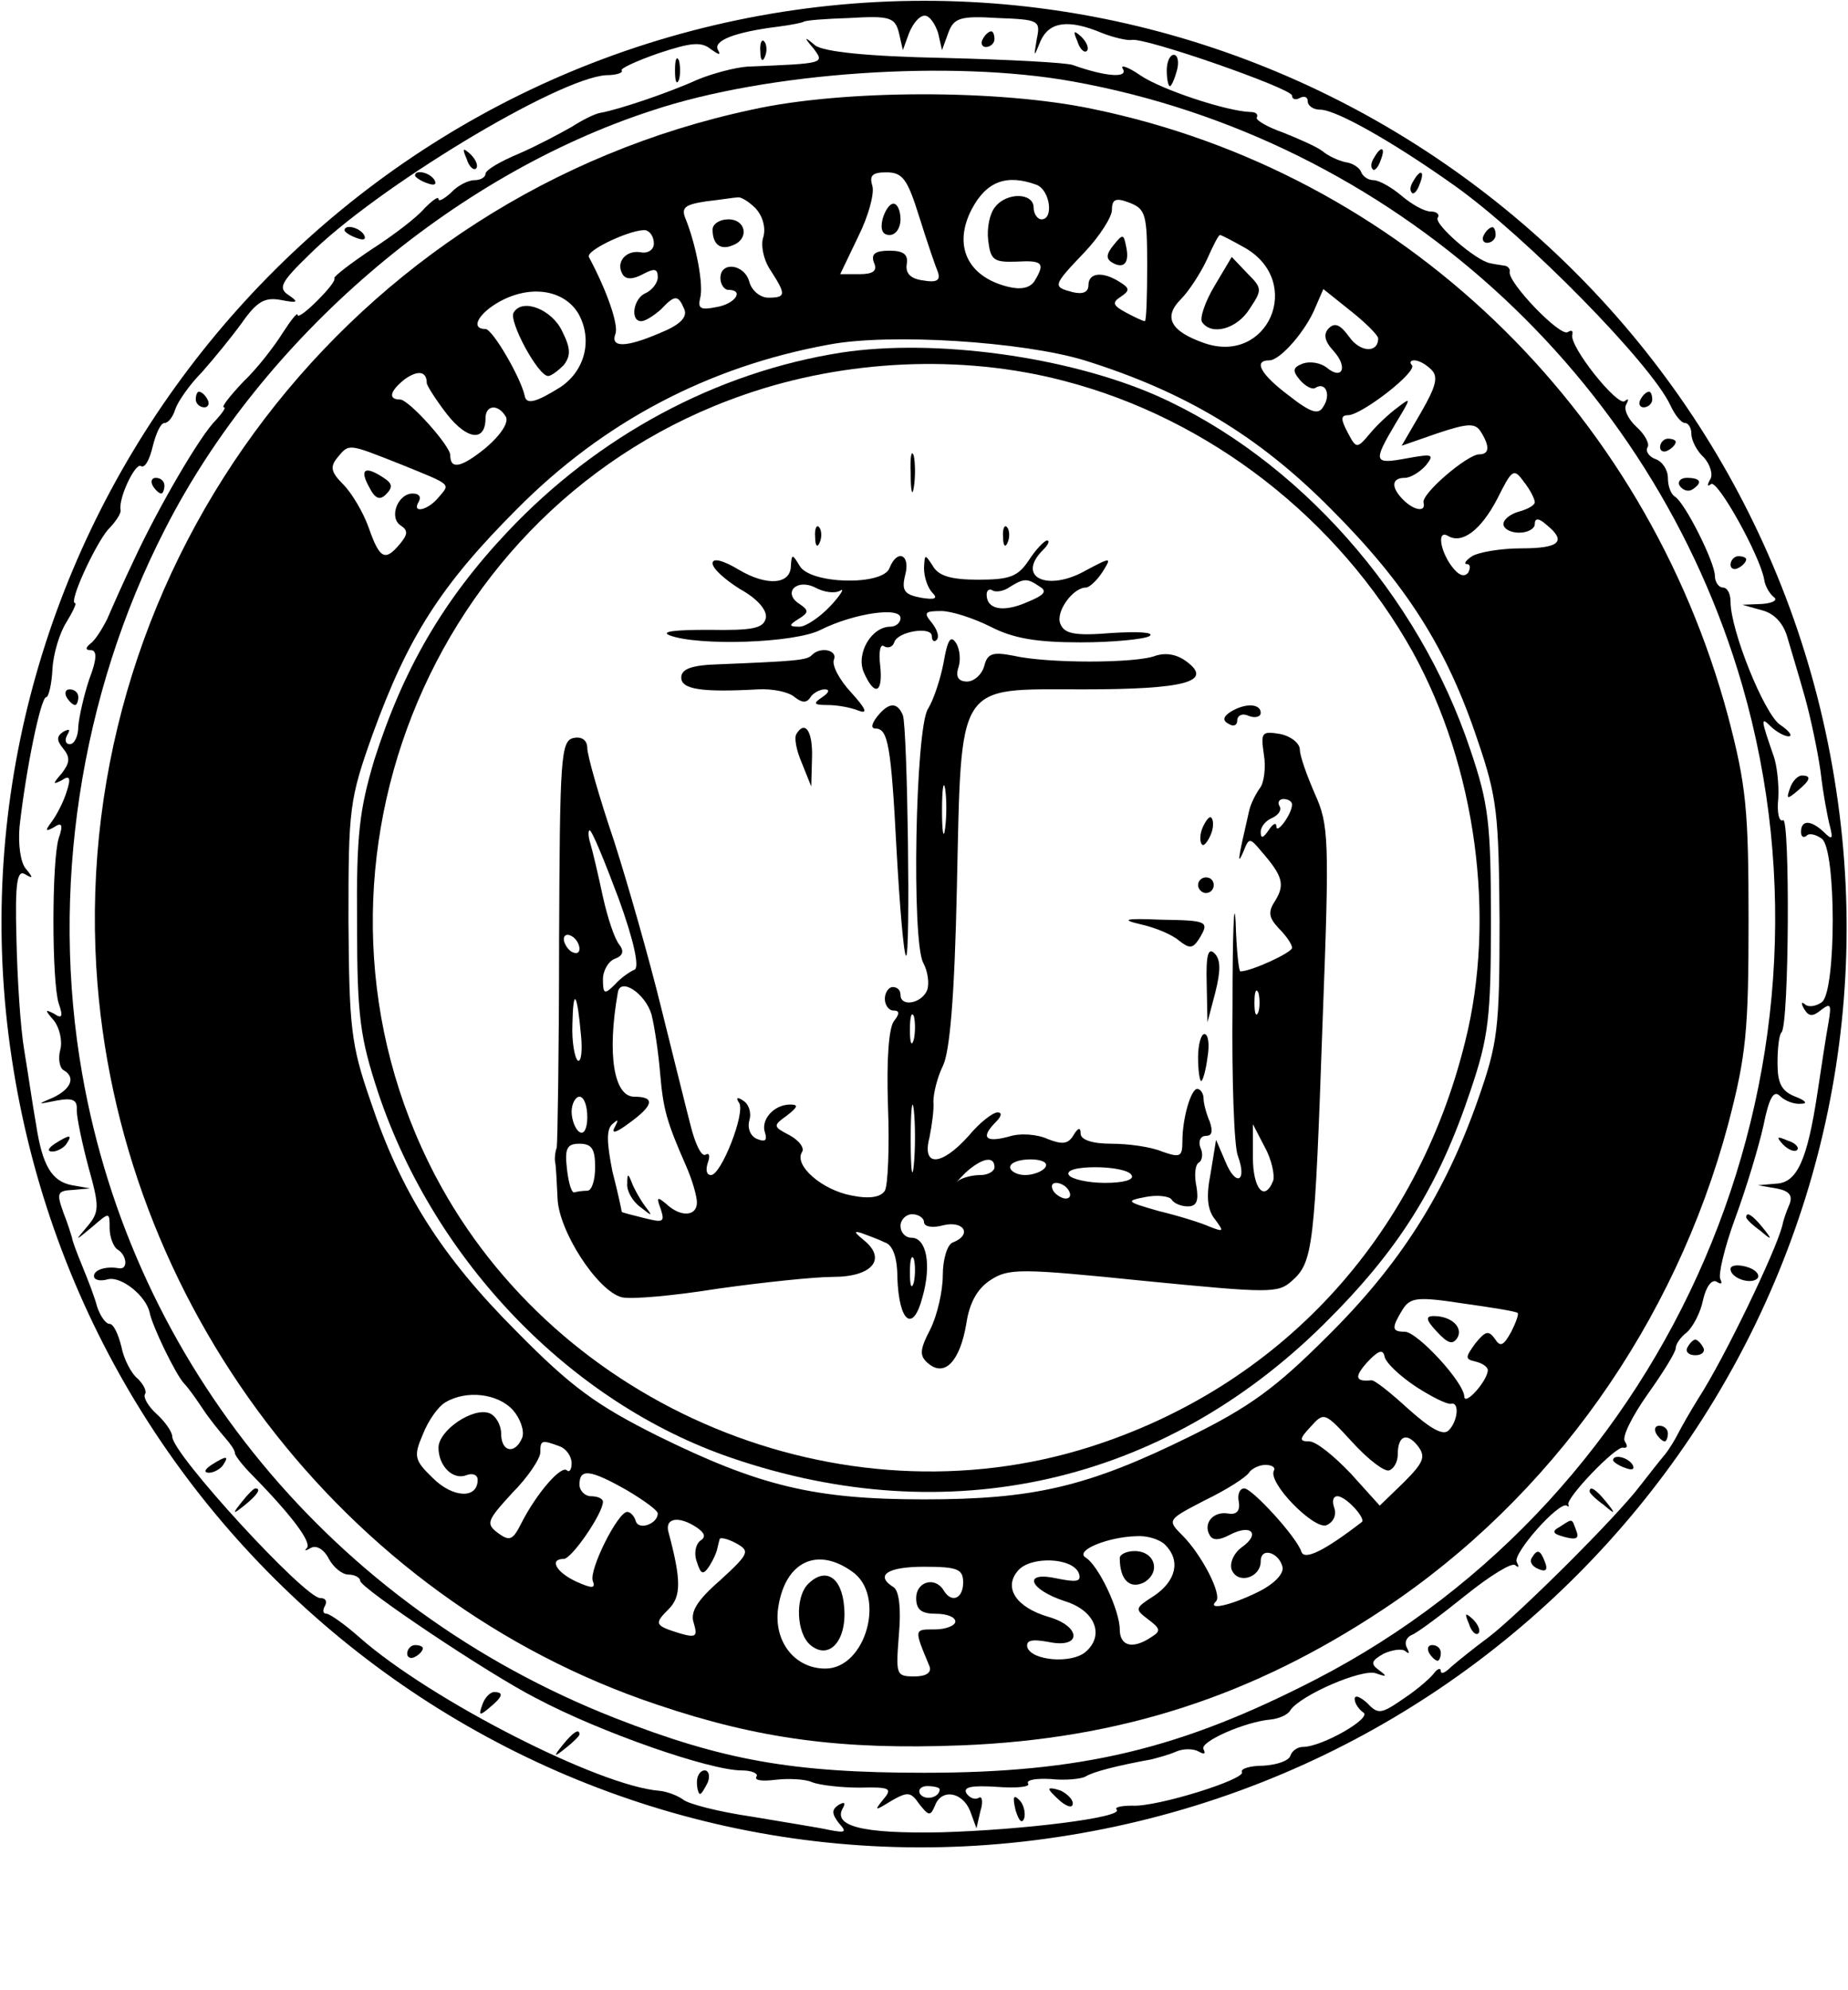 <?xml version="1.0" standalone="no"?>
<!DOCTYPE svg PUBLIC "-//W3C//DTD SVG 20010904//EN"
 "http://www.w3.org/TR/2001/REC-SVG-20010904/DTD/svg10.dtd">
<svg version="1.0" xmlns="http://www.w3.org/2000/svg"
 width="236pt" height="254pt" viewBox="0 0 236 254"
 preserveAspectRatio="xMidYMid meet">

<g transform="translate(0,254) scale(0.1,-0.1)"
fill="#000000" stroke="none">
<path d="M1000 2525 c-638 -100 -1081 -701 -985 -1336 97 -645 696 -1091 1336
-994 645 97 1091 696 994 1336 -97 647 -702 1094 -1345 994z m148 -27 l5 -22
8 22 c5 12 13 22 20 22 6 0 13 -10 17 -22 l5 -22 8 22 c7 19 15 22 63 19 53
-2 55 -3 50 -27 -4 -24 -4 -24 5 -2 11 24 35 28 78 10 15 -6 33 -10 38 -9 16
4 205 -62 205 -71 0 -5 5 -6 10 -3 6 3 10 1 10 -4 0 -6 7 -11 16 -11 20 0 93
-41 173 -98 91 -65 249 -226 274 -279 6 -13 14 -23 19 -23 4 0 8 -6 8 -14 0
-8 7 -22 16 -30 8 -9 12 -22 8 -28 -4 -7 -4 -10 1 -6 8 7 63 -92 68 -122 1 -8
7 -18 12 -22 6 -4 -1 -8 -15 -9 l-25 -1 25 -7 c16 -4 28 -17 33 -36 5 -17 15
-50 22 -75 7 -25 16 -67 20 -95 3 -27 9 -59 12 -70 4 -16 3 -18 -8 -7 -16 15
-29 16 -29 0 0 -6 3 -8 7 -5 3 4 12 2 20 -4 18 -16 18 -192 0 -208 -8 -6 -18
-7 -22 -3 -5 4 -5 1 -1 -6 6 -10 11 -10 22 -1 12 9 13 7 9 -17 -3 -16 -9 -56
-14 -89 -13 -86 -26 -115 -53 -116 l-23 -2 23 -4 c17 -3 22 -9 17 -21 -4 -9
-8 -21 -9 -27 -9 -34 -74 -169 -107 -220 -10 -16 -22 -37 -26 -45 -4 -8 -12
-21 -17 -27 -6 -7 -20 -25 -31 -39 -30 -40 -156 -165 -194 -194 -19 -14 -40
-31 -48 -38 -7 -7 -13 -10 -13 -5 0 4 -4 3 -8 -2 -4 -6 -21 -21 -39 -33 -29
-20 -33 -21 -47 -6 -9 8 -16 11 -16 5 0 -5 5 -13 11 -17 12 -7 -53 -44 -77
-44 -7 0 -14 -5 -16 -11 -2 -7 -18 -12 -35 -13 -17 0 -29 -4 -27 -8 6 -9 -109
-45 -140 -43 -14 0 -23 -2 -20 -5 10 -10 -120 -26 -224 -29 -102 -2 -140 8
-125 32 3 6 1 7 -6 3 -9 -6 -9 -11 0 -23 11 -12 9 -13 -12 -9 -13 3 -58 10
-99 17 -41 6 -81 16 -88 22 -7 5 -20 10 -30 11 -77 6 -292 116 -382 195 -19
17 -39 31 -43 31 -5 0 -5 5 -2 10 3 6 1 10 -6 10 -20 0 -189 184 -189 206 0 6
-9 19 -20 29 -11 10 -17 21 -15 25 3 4 -2 13 -9 20 -8 6 -18 25 -21 41 -4 16
-10 29 -15 29 -5 0 -12 10 -16 22 -3 12 -12 35 -19 52 -7 17 -13 33 -13 36 -1
3 -5 17 -11 32 -9 25 -8 28 12 29 l22 2 -23 4 c-26 5 -38 25 -46 78 -4 22 -10
64 -15 94 -5 29 -9 94 -10 143 -2 72 1 88 11 82 10 -6 11 -5 1 7 -7 8 -10 32
-8 54 8 72 27 165 34 165 3 0 7 16 8 36 1 19 9 46 18 60 8 13 13 24 11 24 -9
0 25 74 42 94 10 10 17 21 16 25 -3 15 19 61 26 56 5 -3 11 8 15 25 4 16 10
30 15 30 5 0 11 8 14 18 3 9 18 31 34 47 15 17 38 45 51 63 19 27 29 33 50 29
21 -4 23 -3 10 6 -14 9 -11 16 25 51 86 86 318 226 380 230 13 0 22 3 20 6 -3
2 18 12 47 22 42 14 55 15 67 5 10 -7 13 -8 9 -1 -7 12 21 23 77 30 16 2 30 5
32 6 1 2 28 4 59 5 51 3 58 1 63 -19z"/>
<path d="M1255 2490 c-3 -5 -1 -10 4 -10 6 0 11 5 11 10 0 6 -2 10 -4 10 -3 0
-8 -4 -11 -10z"/>
<path d="M1376 2487 c3 -10 9 -15 12 -12 3 3 0 11 -7 18 -10 9 -11 8 -5 -6z"/>
<path d="M971 2474 c0 -11 3 -14 6 -6 3 7 2 16 -1 19 -3 4 -6 -2 -5 -13z"/>
<path d="M1039 2478 c14 -19 15 -19 -84 -23 -16 -1 -46 -9 -65 -17 -35 -16
-100 -38 -123 -42 -7 -1 -23 -9 -37 -18 -14 -8 -44 -24 -67 -34 -24 -10 -43
-21 -43 -26 0 -4 -6 -8 -14 -8 -8 0 -22 -7 -30 -16 -9 -8 -16 -12 -16 -8 0 4
-8 -2 -18 -12 -9 -11 -39 -34 -67 -52 -27 -18 -49 -35 -48 -37 2 -3 -9 -16
-22 -29 -14 -14 -25 -22 -25 -18 0 4 -8 -6 -19 -23 -10 -16 -32 -45 -50 -62
-17 -18 -29 -33 -25 -33 3 0 -2 -7 -10 -16 -20 -19 -75 -114 -105 -179 -13
-27 -28 -61 -34 -75 -7 -14 -16 -28 -22 -32 -6 -5 -6 -8 1 -8 8 0 8 -11 -2
-37 -7 -21 -13 -48 -14 -60 0 -13 -5 -23 -11 -23 -5 0 -7 5 -3 12 4 7 3 8 -5
4 -9 -6 -9 -11 0 -22 9 -11 8 -18 -2 -31 -12 -14 -12 -15 0 -9 10 7 12 3 6
-15 -4 -13 -13 -30 -19 -38 -9 -12 -8 -13 3 -7 10 7 12 3 6 -14 -9 -29 -9
-183 0 -211 6 -17 4 -20 -6 -13 -12 6 -12 5 0 -9 7 -9 11 -26 8 -37 -3 -11 -1
-23 4 -26 16 -9 10 -24 -13 -35 -21 -9 -21 -9 4 -4 21 4 27 1 26 -12 0 -10 7
-43 15 -73 14 -50 14 -57 -1 -75 -17 -20 -17 -20 6 -1 22 19 22 19 22 -2 0
-11 5 -24 10 -27 12 -7 14 -26 2 -24 -17 3 -32 -2 -32 -10 0 -5 8 -7 18 -4 17
4 48 -21 53 -42 3 -17 33 -79 44 -91 6 -6 17 -22 25 -34 8 -12 21 -28 28 -36
6 -7 12 -15 12 -19 0 -3 10 -16 23 -29 51 -52 75 -85 69 -92 -4 -4 -2 -4 5 0
7 4 17 -2 23 -14 6 -11 17 -20 25 -20 8 0 15 -4 15 -8 0 -9 164 -119 225 -150
83 -44 222 -92 262 -92 13 0 22 -4 19 -8 -3 -5 8 -6 24 -4 17 2 38 1 47 -3 10
-4 38 -7 61 -7 39 1 42 -1 30 -15 -12 -15 -11 -15 10 -2 21 12 25 12 36 -4 12
-15 14 -16 20 -2 8 22 35 18 45 -7 l8 -22 5 22 c4 12 2 20 -2 17 -5 -3 -12 0
-16 6 -4 8 7 10 39 8 25 -2 43 0 40 4 -3 5 10 7 29 6 18 -2 38 0 44 3 9 6 40
14 84 22 8 2 23 6 32 10 9 4 22 4 29 0 7 -4 9 -3 6 3 -6 9 52 35 86 38 10 1
22 6 25 12 13 19 91 53 109 47 14 -5 15 -4 4 4 -11 8 -10 12 6 21 11 5 24 7
28 3 5 -4 5 -2 2 4 -4 7 -1 14 6 17 6 2 37 25 68 50 31 25 60 43 64 39 5 -4 5
-2 2 4 -6 10 54 78 64 72 2 -2 3 -1 2 1 -5 7 61 76 70 73 5 -1 6 2 2 8 -4 6
10 33 29 60 20 28 36 54 36 59 0 5 6 14 14 20 8 7 18 26 21 42 4 17 11 26 17
23 6 -4 8 -3 5 3 -3 5 5 40 19 78 14 38 30 91 36 118 7 35 13 46 21 38 6 -6
18 -11 27 -10 9 0 6 4 -7 9 -18 7 -23 17 -23 43 0 19 2 36 5 39 10 9 11 277 2
271 -5 -3 -8 10 -6 28 1 19 -2 43 -6 54 -16 46 -17 51 -4 38 7 -7 18 -13 23
-13 6 0 1 7 -11 15 -20 14 -63 120 -63 157 0 10 -4 18 -10 18 -5 0 -10 7 -10
15 0 17 -38 93 -51 101 -5 3 -9 13 -9 24 0 10 -7 21 -16 24 -8 3 -13 10 -10
15 3 4 -3 16 -14 26 -11 10 -17 23 -13 29 3 6 3 8 -2 4 -9 -8 -72 71 -67 85 1
5 -1 6 -6 3 -10 -6 -77 64 -74 77 1 4 -3 8 -8 8 -6 1 -13 2 -17 3 -18 3 -72
50 -67 58 3 4 -1 8 -9 8 -8 0 -24 9 -37 20 -13 11 -29 20 -36 20 -7 0 -14 5
-16 11 -2 5 -11 11 -20 12 -9 2 -22 8 -29 14 -8 6 -31 16 -51 24 -20 7 -35 16
-33 19 2 4 -1 7 -8 7 -31 1 -115 29 -141 47 -16 11 -26 14 -22 8 7 -12 -22
-10 -64 5 -8 3 -82 7 -164 9 -100 2 -154 8 -165 16 -14 12 -15 11 -2 -4z m331
-42 c406 -73 740 -374 855 -771 143 -495 -89 -1034 -545 -1269 -173 -89 -299
-119 -500 -119 -168 0 -257 16 -395 70 -359 141 -615 451 -680 822 -41 233 -3
484 106 696 124 243 366 451 622 534 147 49 382 65 537 37z m-170 -2180 c0
-11 -19 -15 -25 -6 -3 5 1 10 9 10 9 0 16 -2 16 -4z"/>
<path d="M960 2400 c-511 -109 -868 -577 -837 -1095 26 -428 315 -807 716
-941 130 -44 236 -58 389 -52 203 8 372 63 539 174 214 142 372 365 440 619
23 88 26 119 26 260 0 142 -3 172 -26 260 -106 395 -419 695 -812 776 -119 25
-318 25 -435 -1z m214 -137 c10 -32 21 -64 24 -71 3 -10 -2 -13 -19 -10 -16 2
-23 9 -21 21 2 12 -4 17 -22 17 -18 0 -24 -4 -20 -15 5 -11 -1 -15 -19 -15
l-24 0 23 48 c13 26 21 55 18 65 -4 13 0 17 18 17 21 0 27 -9 42 -57z m150 41
c17 -7 22 -44 6 -44 -5 0 -10 7 -10 15 0 19 -34 20 -49 1 -7 -8 -11 -27 -9
-43 3 -25 7 -28 36 -27 34 2 37 -2 23 -25 -6 -9 -18 -11 -34 -7 -52 13 -70 53
-46 99 19 36 45 45 83 31z m-359 -30 c9 -10 13 -24 10 -36 -4 -10 0 -30 9 -43
20 -31 20 -35 -3 -35 -10 0 -21 9 -24 20 -6 23 -37 27 -37 5 0 -8 5 -15 10
-15 21 0 9 -18 -15 -22 -20 -4 -24 -2 -21 11 5 16 -5 69 -19 103 -5 13 0 17
27 21 18 2 36 5 40 5 4 1 14 -5 23 -14z m500 -73 c0 -39 -1 -71 -3 -71 -2 0
-13 5 -24 11 -17 9 -18 13 -7 20 12 8 12 11 -1 19 -22 14 -40 12 -40 -4 0 -9
-7 -12 -20 -9 -26 7 -26 8 15 51 19 20 35 45 35 54 0 14 5 16 23 9 20 -8 22
-15 22 -80z m-630 28 c0 -8 -8 -13 -17 -11 -19 3 -32 -13 -23 -28 4 -7 13 -7
26 0 15 8 19 7 19 -4 0 -7 -7 -16 -15 -20 -16 -6 -21 -36 -6 -36 5 0 16 7 25
15 18 19 22 19 30 0 4 -10 -6 -20 -31 -30 -44 -19 -64 -19 -57 -1 4 11 -10 53
-34 98 -4 9 58 37 73 34 6 -2 10 -9 10 -17z m756 -6 c74 -44 28 -149 -53 -121
-43 15 -53 33 -30 56 10 10 25 33 33 50 8 18 15 32 17 32 2 0 17 -8 33 -17z
m-852 -84 c18 -33 8 -72 -23 -93 -32 -20 -44 -23 -46 -11 -5 23 -41 85 -50 85
-20 0 -9 20 18 35 40 22 83 15 101 -16z m1021 -31 c0 -19 -23 -18 -37 2 -11
15 -18 19 -26 11 -7 -7 -6 -16 6 -29 19 -21 11 -38 -9 -21 -8 6 -21 8 -30 5
-13 -5 -14 -9 -4 -21 7 -8 16 -13 20 -10 13 8 20 -9 10 -24 -6 -11 -16 -8 -44
14 -36 27 -46 45 -25 45 14 0 47 38 59 68 l10 23 35 -28 c19 -15 35 -31 35
-35z m-375 -28 c128 -40 222 -96 315 -190 96 -96 148 -178 187 -295 25 -73 27
-94 28 -230 0 -139 -2 -156 -28 -230 -42 -119 -99 -209 -192 -301 -66 -66 -99
-90 -176 -128 -130 -64 -199 -80 -339 -80 -140 0 -210 17 -340 81 -78 39 -110
62 -180 133 -96 96 -148 178 -187 295 -25 72 -27 94 -28 230 0 143 1 154 31
238 45 124 87 190 184 287 111 112 245 182 398 210 78 15 248 4 327 -20z m443
-12 c9 -9 6 -21 -13 -54 l-25 -43 46 16 c39 13 48 13 55 2 12 -19 11 -29 -2
-29 -15 0 -75 -51 -71 -62 3 -12 -12 -10 -26 4 -16 16 -15 28 2 28 7 0 19 7
27 16 11 14 9 15 -24 9 -43 -8 -44 -5 -15 44 20 33 21 35 3 21 -11 -8 -27 -23
-36 -34 -16 -19 -17 -19 -28 2 -9 17 -9 22 1 22 18 1 89 56 81 64 -3 3 -2 6 3
6 6 0 15 -5 22 -12z m-1283 -17 c0 -3 12 -22 26 -40 26 -33 49 -35 49 -5 0 17
16 19 26 2 4 -7 -6 -23 -26 -40 -31 -25 -45 -28 -45 -9 0 12 -53 71 -64 71
-16 0 -13 11 6 26 17 12 28 10 28 -5z m-35 -103 c69 -28 65 -25 50 -43 -14
-17 -35 -21 -25 -5 3 6 0 10 -8 10 -19 0 -31 -31 -15 -41 9 -6 9 -11 -1 -23
-19 -23 -26 -20 -40 20 -7 20 -22 45 -33 56 -15 15 -17 22 -7 34 15 18 13 18
79 -8z m1450 -49 c0 -4 -9 -9 -20 -12 -11 -3 -20 -10 -20 -16 0 -6 9 -11 20
-11 11 0 20 5 20 11 0 8 5 8 15 -1 26 -21 17 -30 -32 -30 -27 0 -55 -5 -63
-10 -8 -5 -11 -10 -7 -10 5 0 5 -5 2 -11 -5 -6 -12 -4 -21 8 -15 20 -19 47 -5
39 18 -11 42 7 63 47 19 38 21 40 34 22 8 -10 14 -22 14 -26z m-22 -1035 c2
-1 -2 -12 -8 -24 -10 -18 -14 -20 -21 -9 -8 11 -12 10 -25 -6 -13 -18 -13 -20
0 -23 9 -2 16 -7 16 -11 0 -13 -29 -46 -30 -34 0 18 -60 83 -76 83 -17 0 -17
5 -3 28 10 16 19 17 78 8 36 -5 67 -10 69 -12z m-130 -94 c20 -13 40 -23 45
-22 11 3 9 -22 -3 -34 -7 -7 -23 2 -51 27 -23 21 -44 38 -48 37 -20 -2 -22 4
-5 23 14 15 20 17 22 8 1 -8 19 -25 40 -39z m-1153 -30 c9 -10 15 -26 12 -35
-9 -22 -27 -19 -27 5 0 11 -7 23 -15 26 -21 8 -65 -22 -65 -44 0 -24 19 -42
36 -35 8 3 14 0 14 -6 0 -25 -32 -23 -57 2 -24 23 -25 28 -13 56 7 18 20 36
29 41 27 16 67 11 86 -10z m1119 -77 c6 2 11 11 11 20 0 24 11 29 25 12 11
-14 9 -21 -17 -47 l-31 -30 -37 41 c-21 22 -44 41 -53 41 -13 0 -13 3 2 19 17
19 18 18 53 -20 20 -22 41 -38 47 -36z m-1060 31 c9 -3 16 -13 16 -22 0 -8 -3
-12 -6 -9 -7 7 -38 -28 -58 -67 -11 -22 -15 -24 -30 -13 -16 12 -14 16 18 51
20 20 36 44 36 52 0 16 2 16 24 8z m913 -31 c-9 -15 51 -76 67 -70 9 4 13 13
10 22 -3 8 -2 15 4 15 11 0 37 -29 31 -33 -48 -37 -73 -49 -77 -38 -6 19 -63
81 -73 81 -6 0 -9 -8 -7 -17 2 -12 -3 -17 -14 -15 -19 3 -32 -13 -23 -28 4 -7
13 -6 26 1 27 14 39 1 15 -16 -11 -8 -16 -21 -13 -29 8 -19 37 -10 37 11 0 19
24 11 28 -8 1 -9 -12 -22 -33 -32 -35 -17 -64 -23 -52 -11 8 8 -18 59 -43 84
-20 20 -19 20 29 45 27 13 52 29 56 35 3 5 13 10 21 10 8 0 13 -3 11 -7z
m-827 -25 c22 -13 40 -26 40 -30 0 -13 -24 -22 -28 -10 -2 7 -7 12 -11 12 -12
0 -49 -74 -44 -88 4 -10 -1 -10 -21 -1 -26 12 -35 29 -16 29 10 0 50 58 50 73
0 4 -7 7 -15 7 -8 0 -15 7 -15 15 0 21 14 19 60 -7z m90 -48 c10 -7 12 -12 4
-17 -6 -5 -8 -17 -4 -27 5 -16 8 -17 16 -5 5 8 9 17 10 22 1 4 2 9 3 12 0 3
10 1 21 -5 18 -10 17 -13 -20 -47 -30 -26 -39 -41 -34 -55 5 -17 3 -19 -18
-13 -32 10 -33 12 -14 31 16 16 16 37 0 97 -6 19 12 23 36 7z m598 -22 c20
-20 14 -46 -14 -65 -25 -16 -25 -17 -8 -30 16 -12 17 -15 4 -23 -24 -16 -40
-11 -40 10 0 24 -27 82 -44 92 -13 9 29 26 65 27 14 1 30 -4 37 -11z m-400
-34 c44 -30 18 -124 -34 -124 -40 0 -67 36 -60 79 9 57 49 77 94 45z m290 -3
c3 -10 -3 -11 -28 -6 -45 10 -36 -14 10 -29 39 -12 51 -44 26 -65 -18 -15 -68
-11 -74 6 -2 9 5 11 27 7 43 -9 42 20 0 32 -41 12 -58 37 -39 59 16 19 71 17
78 -4z m-148 -11 c0 -21 -15 -27 -25 -10 -11 18 -35 11 -35 -10 0 -15 7 -20
25 -20 14 0 25 -4 25 -10 0 -5 -12 -10 -26 -10 -27 0 -27 1 -7 -47 3 -8 -4
-13 -19 -13 -24 0 -24 2 -20 54 3 33 0 56 -7 60 -24 15 -8 26 39 26 43 0 50
-3 50 -20z"/>
<path d="M1127 2260 c-3 -13 0 -20 9 -20 8 0 14 9 14 20 0 11 -4 20 -9 20 -5
0 -11 -9 -14 -20z"/>
<path d="M910 2247 c0 -19 10 -27 26 -20 21 8 17 33 -6 33 -11 0 -20 -6 -20
-13z"/>
<path d="M1422 2227 c-9 -11 -10 -17 -2 -22 15 -9 23 -1 18 21 -3 15 -4 16
-16 1z"/>
<path d="M1551 2175 c-12 -20 -19 -41 -16 -46 12 -18 45 -9 61 17 16 24 16 26
-3 45 l-20 21 -22 -37z"/>
<path d="M656 2141 c-7 -10 31 -81 44 -81 4 0 13 7 20 14 9 12 9 21 -2 43 -13
28 -51 43 -62 24z"/>
<path d="M1075 2090 c-160 -25 -311 -106 -427 -229 -82 -87 -133 -175 -170
-291 -19 -64 -23 -95 -22 -210 0 -118 4 -145 27 -215 72 -215 246 -396 451
-466 277 -95 551 -33 757 171 95 94 146 175 187 298 23 68 26 93 26 217 0 124
-3 149 -26 217 -66 199 -221 373 -401 453 -114 50 -283 73 -402 55z m283 -36
c186 -48 351 -176 446 -346 81 -147 107 -339 67 -498 -62 -251 -237 -440 -479
-517 -318 -101 -680 49 -836 346 -199 380 -11 857 394 997 129 45 278 52 408
18z"/>
<path d="M1163 1935 c0 -22 2 -30 4 -17 2 12 2 30 0 40 -3 9 -5 -1 -4 -23z"/>
<path d="M1041 1854 c0 -11 3 -14 6 -6 3 7 2 16 -1 19 -3 4 -6 -2 -5 -13z"/>
<path d="M1281 1854 c0 -11 3 -14 6 -6 3 7 2 16 -1 19 -3 4 -6 -2 -5 -13z"/>
<path d="M1314 1825 c-14 -21 -24 -25 -65 -25 -35 0 -51 5 -58 18 -10 15 -10
15 -11 -3 0 -12 5 -26 11 -32 7 -7 3 -9 -15 -6 -21 4 -25 9 -20 29 7 26 -10
34 -20 9 -8 -23 -102 -21 -115 3 -9 15 -10 15 -11 0 0 -24 -30 -27 -67 -5 -20
12 -33 15 -33 8 0 -7 16 -21 35 -33 22 -12 35 -27 33 -37 -3 -13 -16 -16 -73
-15 -42 0 -62 -2 -50 -7 37 -14 160 -10 193 7 42 21 102 30 102 15 0 -6 -6
-11 -13 -11 -24 0 -44 -34 -34 -58 14 -32 25 -27 21 9 -2 16 0 28 5 24 5 -3
11 -1 13 5 4 14 48 21 48 8 0 -6 3 -8 6 -5 4 4 1 13 -6 22 -11 13 -9 15 12 15
13 0 41 -9 63 -20 29 -15 59 -20 115 -20 41 0 81 4 88 8 7 5 -15 6 -48 4 -48
-4 -61 -1 -66 12 -6 15 16 46 33 46 4 0 14 9 21 20 12 19 11 19 -21 2 -49 -28
-90 -9 -55 26 7 7 9 12 5 12 -3 0 -14 -11 -23 -25z m-241 -39 c6 4 1 -5 -12
-19 -14 -15 -32 -27 -40 -27 -14 0 -14 2 -1 10 13 8 13 11 1 19 -22 14 -4 33
20 21 11 -6 25 -8 32 -4z m255 5 c10 -6 5 -11 -17 -20 -30 -13 -51 -9 -51 10
0 6 4 8 8 5 4 -2 14 -1 22 5 18 11 22 11 38 0z"/>
<path d="M1205 1694 c-4 -21 -13 -48 -20 -59 -16 -26 -21 -296 -6 -324 6 -11
8 -27 5 -35 -7 -17 -34 -22 -34 -6 0 6 -4 10 -10 10 -5 0 -10 -7 -10 -15 0 -8
5 -15 11 -15 8 0 8 -4 1 -13 -7 -8 -10 -49 -8 -109 2 -52 0 -101 -4 -108 -5
-8 -19 -11 -43 -6 -37 7 -73 38 -63 55 4 5 -3 15 -16 22 -21 11 -21 12 -3 25
14 11 15 14 4 14 -21 0 -38 -20 -32 -36 3 -10 0 -12 -10 -8 -8 3 -13 13 -10
24 3 10 -1 21 -8 25 -7 5 -10 4 -5 -3 8 -13 -23 -92 -36 -92 -6 0 -7 7 -4 16
3 8 2 13 -3 10 -5 -3 -13 13 -19 37 -6 23 -23 92 -38 152 -15 61 -42 156 -60
212 -19 56 -34 109 -34 118 0 10 -7 15 -17 13 -17 -3 -18 -24 -19 -258 0 -140
-2 -259 -3 -265 -2 -5 -3 -14 -2 -19 1 -4 2 -24 3 -45 1 -42 51 -119 82 -127
12 -3 67 2 123 11 57 8 123 15 147 15 50 0 69 23 39 47 -12 10 -13 12 -3 9 8
-3 22 -8 30 -12 10 -3 16 -19 16 -45 2 -57 20 -71 32 -25 12 42 5 76 -14 76
-8 0 -14 7 -14 15 0 8 7 15 15 15 8 0 15 -5 15 -10 0 -6 11 -8 25 -4 26 6 37
-12 12 -22 -7 -2 -13 -21 -13 -42 0 -20 -7 -51 -16 -69 -14 -27 -14 -34 -2
-44 21 -17 40 4 48 51 4 27 14 45 31 56 23 15 38 15 195 -1 163 -16 172 -16
190 0 27 24 29 43 39 330 9 236 8 252 -10 292 -10 23 -19 48 -19 56 0 8 -11
17 -25 20 -24 4 -25 2 -21 -26 3 -17 0 -37 -5 -43 -5 -7 -12 -20 -14 -30 -15
-65 -15 -69 -7 -51 7 18 8 18 23 0 27 -31 30 -42 18 -62 -10 -15 -9 -22 4 -36
9 -9 17 -20 17 -25 0 -6 -52 -30 -66 -30 -2 0 -5 28 -6 63 -2 34 -4 -14 -4
-108 -1 -93 2 -180 7 -191 12 -33 -3 -39 -16 -7 l-12 28 -7 -43 c-6 -30 -4
-47 6 -59 11 -15 11 -16 -7 -9 -11 5 -40 14 -65 20 -42 12 -43 13 -17 18 15 3
30 1 33 -3 3 -5 12 -9 21 -9 11 0 14 7 11 25 -3 14 -2 28 3 31 4 2 6 11 2 19
-3 8 0 15 7 15 8 0 9 6 5 18 -4 9 -8 23 -8 30 0 6 -4 12 -8 12 -8 0 -19 -37
-19 -67 0 -20 -3 -21 -26 -13 -14 6 -43 10 -65 10 -24 0 -39 5 -39 13 0 8 -3
8 -9 -2 -7 -12 -15 -12 -33 -5 -13 6 -35 8 -50 3 -30 -8 -36 -1 -16 19 7 7 8
12 2 12 -6 0 -23 -13 -37 -30 -35 -39 -60 -40 -50 -2 3 15 6 36 5 46 0 10 5
31 12 45 9 18 15 88 18 228 6 266 -2 253 161 253 131 0 166 10 133 35 -13 10
-27 12 -40 8 -25 -10 -139 -10 -182 0 -26 5 -33 3 -37 -13 -3 -11 -13 -20 -22
-20 -11 0 -15 6 -11 18 3 9 2 23 -3 31 -7 11 -11 4 -16 -25z m2 -211 c-2 -16
-4 -5 -4 22 0 28 2 40 4 28 2 -13 2 -35 0 -50z m443 30 c0 -12 -20 -39 -20
-28 0 6 -5 3 -10 -5 -7 -10 -10 -11 -10 -2 0 7 7 15 15 18 8 4 12 10 9 15 -3
5 0 9 5 9 6 0 11 -3 11 -7z m-860 -120 c20 -55 27 -89 20 -91 -5 -2 -17 -10
-25 -19 -13 -13 -15 -12 -15 7 0 11 7 23 15 26 11 4 12 10 6 18 -6 7 -15 34
-21 61 -6 28 -13 58 -16 68 -3 9 -3 17 -1 17 3 0 19 -39 37 -87z m-50 -64 c0
-6 -4 -7 -10 -4 -5 3 -10 11 -10 16 0 6 5 7 10 4 6 -3 10 -11 10 -16z m92 -84
c4 -16 9 -50 11 -75 4 -46 8 -61 33 -118 8 -18 14 -39 14 -47 0 -18 -21 -19
-39 -2 -12 10 -13 9 -7 -7 5 -16 3 -17 -21 -11 -16 4 -28 7 -29 8 0 1 -5 25
-12 52 -7 36 -8 53 0 60 8 7 8 6 3 -4 -5 -9 2 -7 18 5 32 23 34 34 7 34 -26 0
-35 54 -21 133 3 20 35 -1 43 -28z m775 3 c-3 -7 -5 -2 -5 12 0 14 2 19 5 13
2 -7 2 -19 0 -25z m-865 -30 c2 -20 0 -34 -4 -32 -4 3 -8 24 -7 47 1 47 6 41
11 -15z m425 -5 c-3 -10 -5 -4 -5 12 0 17 2 24 5 18 2 -7 2 -21 0 -30z m0
-160 c-2 -21 -4 -6 -4 32 0 39 2 55 4 38 2 -18 2 -50 0 -70z m-417 61 c0 -14
-4 -23 -10 -19 -5 3 -10 15 -10 26 0 10 5 19 10 19 6 0 10 -12 10 -26z m876
-81 c-11 -28 -26 -11 -26 30 l0 42 15 -29 c9 -16 13 -36 11 -43z m-866 17 c0
-16 -4 -30 -10 -30 -5 0 -13 -1 -16 -2 -4 -2 -8 12 -10 30 -3 26 0 32 16 32
16 0 20 -7 20 -30z m510 0 c0 -5 -8 -10 -18 -10 -10 0 -22 -3 -28 -7 -5 -5 -1
0 9 10 21 19 37 22 37 7z m65 0 c-3 -5 -15 -10 -26 -10 -10 0 -19 5 -19 10 0
6 12 10 26 10 14 0 23 -4 19 -10z m110 -10 c4 -6 -10 -10 -34 -10 -22 0 -43 5
-46 10 -4 6 10 10 34 10 22 0 43 -4 46 -10z m-80 -20 c3 -5 2 -10 -4 -10 -5 0
-13 5 -16 10 -3 6 -2 10 4 10 5 0 13 -4 16 -10z m-198 -117 c-3 -10 -5 -4 -5
12 0 17 2 24 5 18 2 -7 2 -21 0 -30z"/>
<path d="M801 1029 c-1 -9 7 -23 17 -30 15 -12 16 -12 6 1 -6 8 -14 22 -17 30
-5 13 -6 12 -6 -1z"/>
<path d="M1037 1704 c-6 -7 -22 -8 -119 -12 -35 -1 -48 -6 -48 -17 0 -15 26
-19 98 -15 18 1 39 -3 47 -10 9 -7 15 -8 20 0 3 5 12 10 18 10 7 0 6 -4 -3
-10 -12 -8 -11 -10 7 -10 12 0 29 -3 39 -7 13 -5 10 2 -9 23 -15 16 -25 35
-22 42 5 12 -17 17 -28 6z"/>
<path d="M1120 1625 c-7 -9 -8 -15 -2 -15 16 0 20 -21 27 -156 4 -71 9 -131
12 -134 6 -6 2 291 -4 307 -7 17 -18 17 -33 -2z"/>
<path d="M1571 1631 c-9 -6 -10 -11 -2 -15 6 -4 11 -2 11 4 0 7 7 10 15 6 8
-3 15 -1 15 4 0 12 -20 13 -39 1z"/>
<path d="M1017 1603 c-3 -5 0 -21 7 -37 l12 -30 1 37 c1 34 -9 48 -20 30z"/>
<path d="M1536 1484 c-4 -9 -4 -19 -1 -22 2 -3 7 3 11 12 4 9 4 19 1 22 -2 3
-7 -3 -11 -12z"/>
<path d="M1530 1410 c0 -5 5 -10 10 -10 6 0 10 5 10 10 0 6 -4 10 -10 10 -5 0
-10 -4 -10 -10z"/>
<path d="M1457 1360 c18 -4 40 -13 49 -21 13 -10 17 -10 25 2 14 23 12 24 -49
25 -46 2 -51 0 -25 -6z"/>
<path d="M1541 1285 l1 -50 10 38 c7 28 7 42 -1 50 -8 8 -11 -2 -10 -38z"/>
<path d="M1530 1190 c0 -16 2 -30 4 -30 2 0 6 14 8 30 3 17 1 30 -4 30 -4 0
-8 -13 -8 -30z"/>
<path d="M471 1919 c8 -16 14 -18 22 -10 9 9 8 14 -3 21 -24 16 -31 11 -19
-11z"/>
<path d="M1835 840 c14 -15 20 -17 26 -8 8 13 -7 28 -30 28 -11 0 -10 -5 4
-20z"/>
<path d="M1430 551 c0 -28 13 -40 31 -31 22 13 14 40 -12 40 -10 0 -19 -4 -19
-9z"/>
<path d="M1032 518 c-17 -17 -15 -63 3 -78 24 -20 47 6 43 49 -3 38 -24 51
-46 29z"/>
<path d="M862 2450 c0 -14 2 -19 5 -12 2 6 2 18 0 25 -3 6 -5 1 -5 -13z"/>
<path d="M1490 2450 c0 -11 2 -20 4 -20 2 0 6 9 9 20 3 11 1 20 -4 20 -5 0 -9
-9 -9 -20z"/>
<path d="M596 2337 c3 -10 9 -15 12 -12 3 3 0 11 -7 18 -10 9 -11 8 -5 -6z"/>
<path d="M1755 2339 c-4 -6 -5 -12 -2 -15 2 -3 7 2 10 11 7 17 1 20 -8 4z"/>
<path d="M530 2316 c0 -2 7 -7 16 -10 8 -3 12 -2 9 4 -6 10 -25 14 -25 6z"/>
<path d="M1805 2309 c-4 -6 -5 -12 -2 -15 2 -3 7 2 10 11 7 17 1 20 -8 4z"/>
<path d="M440 2246 c0 -2 7 -7 16 -10 8 -3 12 -2 9 4 -6 10 -25 14 -25 6z"/>
<path d="M1895 2240 c-3 -5 -1 -10 4 -10 6 0 11 5 11 10 0 6 -2 10 -4 10 -3 0
-8 -4 -11 -10z"/>
<path d="M250 2030 c0 -5 5 -10 11 -10 5 0 7 5 4 10 -3 6 -8 10 -11 10 -2 0
-4 -4 -4 -10z"/>
<path d="M2095 2030 c-3 -5 -1 -10 4 -10 6 0 11 5 11 10 0 6 -2 10 -4 10 -3 0
-8 -4 -11 -10z"/>
<path d="M2120 1969 c0 -5 5 -7 10 -4 6 3 10 8 10 11 0 2 -4 4 -10 4 -5 0 -10
-5 -10 -11z"/>
<path d="M195 1920 c3 -5 8 -10 11 -10 2 0 4 5 4 10 0 6 -5 10 -11 10 -5 0 -7
-4 -4 -10z"/>
<path d="M2145 1920 c4 -6 11 -8 16 -5 14 9 11 15 -7 15 -8 0 -12 -5 -9 -10z"/>
<path d="M2210 1819 c0 -5 5 -7 10 -4 6 3 10 8 10 11 0 2 -4 4 -10 4 -5 0 -10
-5 -10 -11z"/>
<path d="M85 1650 c3 -5 8 -10 11 -10 2 0 4 5 4 10 0 6 -5 10 -11 10 -5 0 -7
-4 -4 -10z"/>
<path d="M2286 1534 c-5 -14 -4 -15 9 -4 17 14 19 20 6 20 -5 0 -12 -7 -15
-16z"/>
<path d="M70 1080 c-9 -6 -10 -10 -3 -10 6 0 15 5 18 10 8 12 4 12 -15 0z"/>
<path d="M2277 1079 c7 -7 15 -10 18 -7 3 3 -2 9 -12 12 -14 6 -15 5 -6 -5z"/>
<path d="M2230 986 c0 -2 8 -10 18 -17 15 -13 16 -12 3 4 -13 16 -21 21 -21
13z"/>
<path d="M2210 920 c0 -12 28 -21 35 -11 2 5 -4 11 -15 14 -11 3 -20 2 -20 -3z"/>
<path d="M2155 820 c-3 -5 1 -10 10 -10 9 0 13 5 10 10 -3 6 -8 10 -10 10 -2
0 -7 -4 -10 -10z"/>
<path d="M2115 710 c3 -5 8 -10 11 -10 2 0 4 5 4 10 0 6 -5 10 -11 10 -5 0 -7
-4 -4 -10z"/>
<path d="M270 670 c-9 -6 -10 -10 -3 -10 6 0 15 5 18 10 8 12 4 12 -15 0z"/>
<path d="M2060 676 c0 -2 7 -7 16 -10 8 -3 12 -2 9 4 -6 10 -25 14 -25 6z"/>
<path d="M309 623 c-13 -16 -12 -17 4 -4 16 13 21 21 13 21 -2 0 -10 -8 -17
-17z"/>
<path d="M2030 636 c0 -2 8 -10 18 -17 15 -13 16 -12 3 4 -13 16 -21 21 -21
13z"/>
<path d="M1992 591 c-11 -6 -9 -9 6 -13 15 -4 19 -2 15 8 -6 16 -4 16 -21 5z"/>
<path d="M1956 551 c-3 -5 1 -11 9 -14 9 -4 12 -1 8 9 -6 16 -10 17 -17 5z"/>
<path d="M1876 467 c3 -10 9 -15 12 -12 3 3 0 11 -7 18 -10 9 -11 8 -5 -6z"/>
<path d="M520 429 c0 -5 5 -7 10 -4 6 3 10 8 10 11 0 2 -4 4 -10 4 -5 0 -10
-5 -10 -11z"/>
<path d="M1825 430 c3 -5 8 -10 11 -10 2 0 4 5 4 10 0 6 -5 10 -11 10 -5 0 -7
-4 -4 -10z"/>
<path d="M616 364 c-5 -14 -4 -15 9 -4 17 14 19 20 6 20 -5 0 -12 -7 -15 -16z"/>
<path d="M719 313 c-13 -16 -12 -17 4 -4 9 7 17 15 17 17 0 8 -8 3 -21 -13z"/>
<path d="M890 265 c0 -8 2 -15 4 -15 2 0 6 7 10 15 3 8 1 15 -4 15 -6 0 -10
-7 -10 -15z"/>
<path d="M1340 256 c0 -2 7 -9 15 -16 9 -7 15 -8 15 -2 0 5 -7 12 -15 16 -8 3
-15 4 -15 2z"/>
<path d="M1297 229 c4 -13 8 -18 11 -10 2 7 -1 18 -6 23 -8 8 -9 4 -5 -13z"/>
</g>
</svg>
